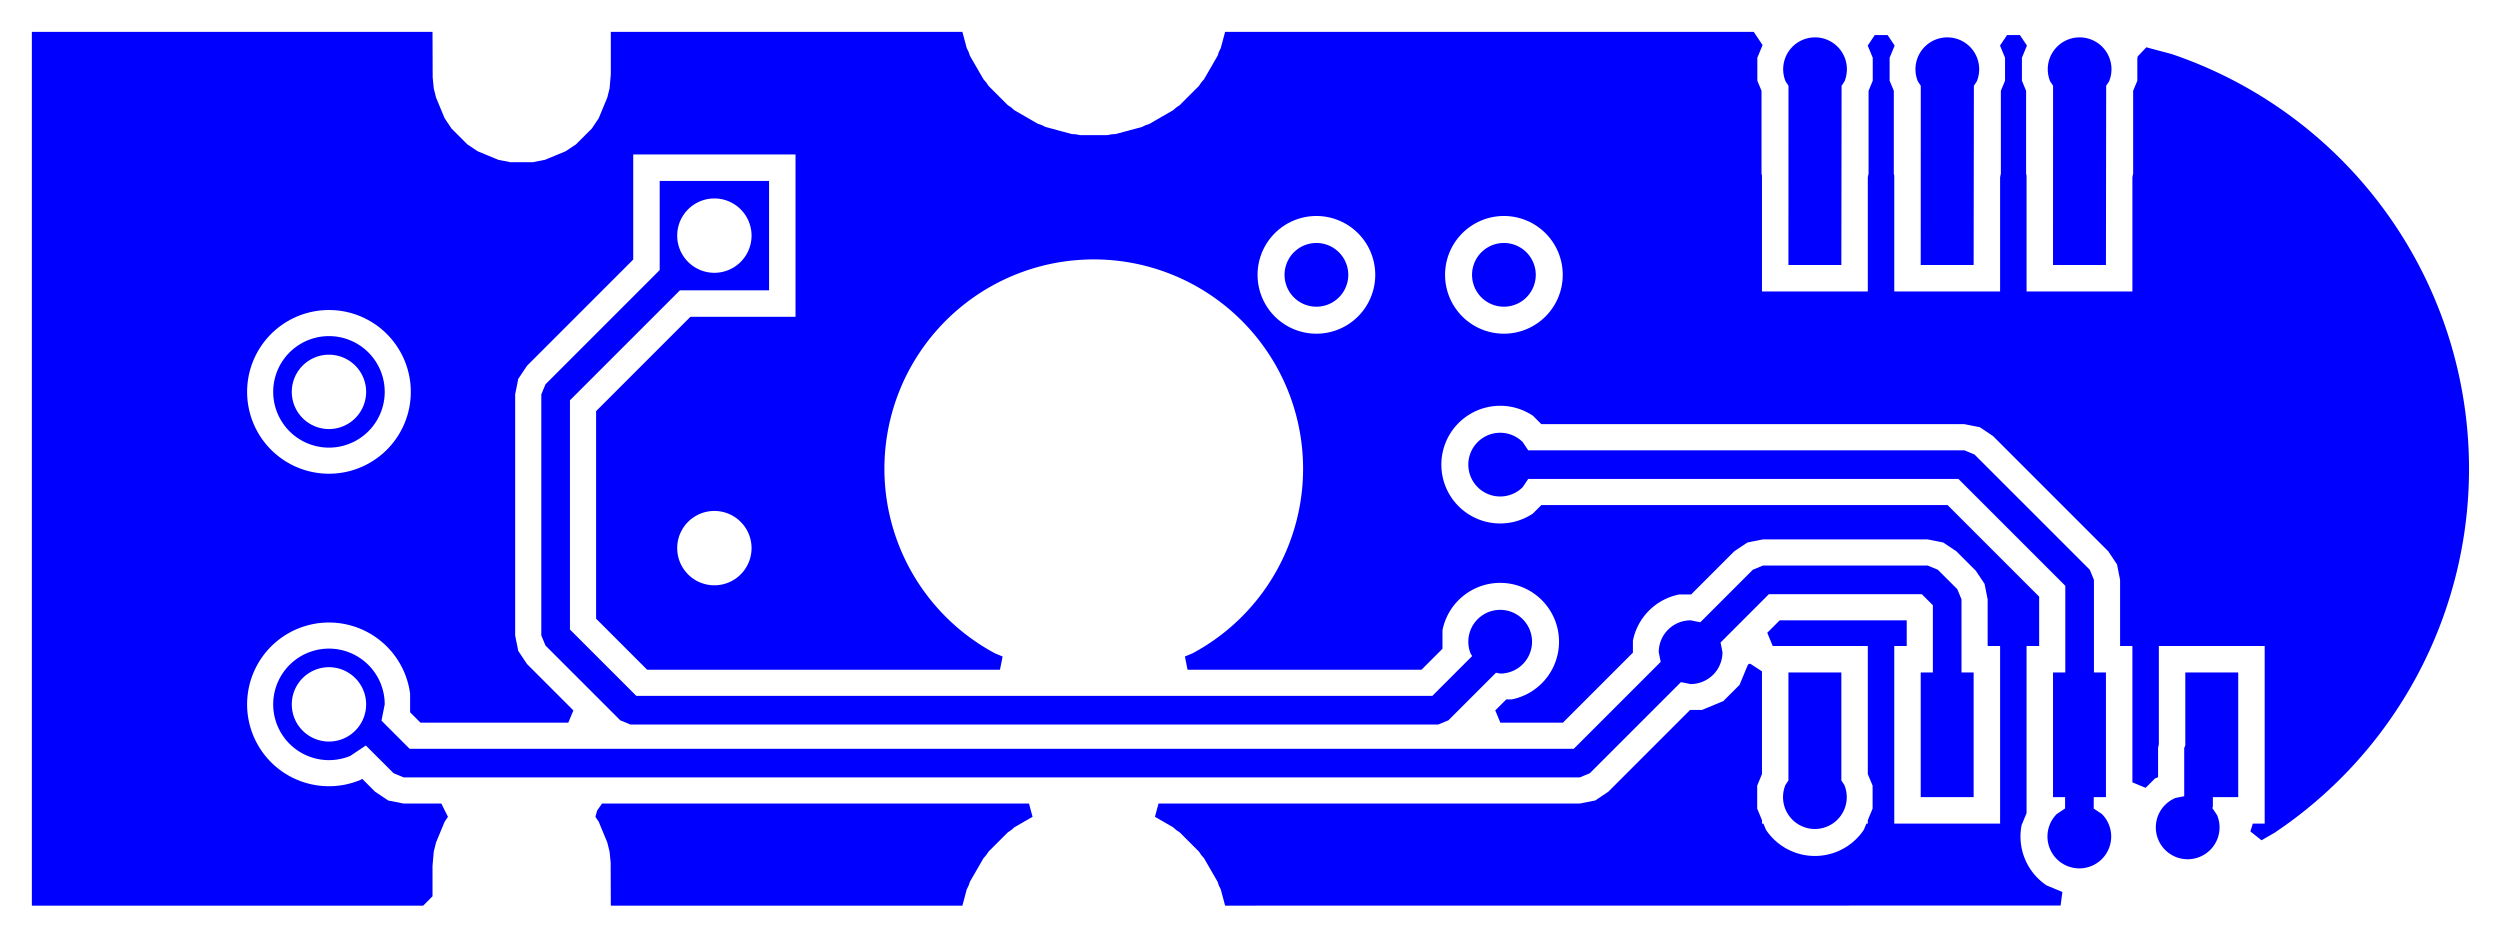 <svg width="24mm" height="9mm" viewBox="0 0 9448819 3543313"  version="1.1" xmlns="http://www.w3.org/2000/svg" xmlns:xlink="http://www.w3.org/1999/xlink">
<desc>
Origin 9055113 35433070 Bound 9055108 33661411 9448819 3543313
</desc>
<g fill-rule="evenodd" fill="rgb(0, 0, 255)" stroke="black" stroke-width="1" transform="translate(0, 3543313) scale(1, -1) translate(-9055108, -33661411)">
<path id="N" d="M 17026370.00 36896986.00 L 17015466.00 36880666.34 L 17014555.00 36203069.00 L 16814555.00 36203069.00 L 16814760.00 36880666.34 L 16803856.00 36896986.00 A 120419.38 120419.38 0 1 0 17026370.00 36896986.00  z"/>
<path id="N" d="M 16014555.00 34254898.98 L 16025812.00 34238051.00 A 120419.38 120419.38 0 1 0 15803298.00 34238051.00 L 15814555.00 34254898.98 L 15814555.00 34663069.00 L 16014555.00 34663069.00 L 16014555.00 34254898.98  z"/>
<path id="N" d="M 16379295.00 35051339.00 L 16452824.00 34977810.00 L 16468675.00 34939538.59 L 16468675.00 34663069.00 L 16514555.00 34663069.00 L 16514555.00 34191967.00 L 16314555.00 34191967.00 L 16314555.00 34663069.00 L 16360435.00 34663069.00 L 16360435.00 34917123.78 L 16318608.22 34958950.00 L 15740607.06 34958950.00 L 15557976.58 34776318.86 L 15565258.00 34739714.00 A 120431.73 120431.73 0 0 0 15444834.00 34619290.00 L 15408228.68 34626571.51 L 15063941.00 34282283.00 L 15025669.59 34266432.00 L 10580893.00 34266432.00 L 10542623.29 34282284.71 L 10437827.40 34387080.12 L 10379067.00 34347818.00 A 210736.95 210736.95 0 1 0 10509162.00 34542518.00 L 10496934.61 34481047.94 L 10603310.07 34374672.00 L 15003254.04 34374672.00 L 15331691.51 34703108.68 L 15324410.00 34739714.00 A 120431.73 120431.73 0 0 0 15444834.00 34860138.00 L 15481438.86 34852856.58 L 15679921.00 35051339.00 L 15718192.41 35067190.00 L 16341026.00 35067191.00 L 16379295.00 35051339.00  zM 10298422.38 34542512.09 m -140500.91 0 a 140500.91 140500.91 0 1 1 281001.82 0a 140500.91 140500.91 0 1 1 -281001.82 0"/>
<path id="N" d="M 16526370.00 36896986.00 L 16515466.00 36880666.34 L 16514555.00 36203069.00 L 16314555.00 36203069.00 L 16314760.00 36880666.34 L 16303856.00 36896986.00 A 120419.38 120419.38 0 1 0 16526370.00 36896986.00  z"/>
<path id="N" d="M 10298422.29 35723623.29 m -210738.62 0 a 210738.62 210738.62 0 1 1 421477.24 0a 210738.62 210738.62 0 1 1 -421477.24 0M 10298422.38 35723615.09 m -140500.91 0 a 140500.91 140500.91 0 1 1 281001.82 0a 140500.91 140500.91 0 1 1 -281001.82 0"/>
<path id="N" d="M 14739174.16 36165948.16 m -120412.98 0 a 120412.98 120412.98 0 1 1 240825.96 0a 120412.98 120412.98 0 1 1 -240825.96 0"/>
<path id="N" d="M 14030512.16 36165948.16 m -120412.98 0 a 120412.98 120412.98 0 1 1 240825.96 0a 120412.98 120412.98 0 1 1 -240825.96 0"/>
<path id="N" d="M 16026370.00 36896986.00 L 16015466.00 36880666.34 L 16014555.00 36203069.00 L 15814555.00 36203069.00 L 15814760.00 36880666.34 L 15803856.00 36896986.00 A 120419.38 120419.38 0 1 0 16026370.00 36896986.00  z"/>
<path id="N" d="M 11961806.00 36107479.00 L 11624958.00 36107479.00 L 11209233.00 35691754.00 L 11209233.00 34825487.94 L 11460048.06 34574672.00 L 14468704.07 34574672.00 L 14619245.87 34725213.16 L 14613856.00 34733280.00 A 120419.38 120419.38 0 1 0 14725113.00 34658940.00 L 14709210.54 34662103.31 L 14529391.00 34482283.00 L 14491119.59 34466432.00 L 11437631.00 34466431.00 L 11399361.29 34482284.71 L 11116844.00 34764801.00 L 11100993.00 34803072.41 L 11100992.00 35714172.00 L 11116844.00 35752441.00 L 11548420.00 36184017.00 L 11548420.00 36520865.00 L 11961806.00 36520865.00 L 11961806.00 36107479.00  zM 11755115.38 36314166.09 m -140500.91 0 a 140500.91 140500.91 0 1 1 281001.82 0a 140500.91 140500.91 0 1 1 -281001.82 0"/>
<path id="N" d="M 14810266.00 35533809.00 L 14831000.74 35502776.00 L 16479527.00 35502777.00 L 16517796.00 35486925.00 L 16953382.00 35051339.00 L 16969233.00 35013067.59 L 16969233.00 34663069.00 L 17014555.00 34663069.00 L 17014555.00 34191967.00 L 16968396.00 34191967.00 L 16968396.00 34148769.32 L 16999150.00 34128221.00 A 120431.73 120431.73 0 1 0 16828844.00 34128221.00 L 16860156.00 34149142.15 L 16860156.00 34191967.00 L 16814555.00 34191967.00 L 16814555.00 34663069.00 L 16860993.00 34663069.00 L 16860993.00 34990652.96 L 16457109.04 35394536.00 L 14831000.74 35394536.00 L 14810266.00 35363503.00 A 120431.73 120431.73 0 1 0 14810266.00 35533809.00  z"/>
<path id="N" d="M 17514555.00 34191967.00 L 17418675.00 34191967.00 L 17418676.00 34155477.00 L 17416706.00 34150721.26 L 17434781.00 34123669.00 A 120419.38 120419.38 0 1 0 17277440.00 34188842.00 L 17310435.00 34195405.34 L 17310434.00 34377518.00 L 17314555.00 34387466.68 L 17314555.00 34663069.00 L 17514555.00 34663069.00 L 17514555.00 34191967.00  z"/>
<path id="N" d="M 15716822.89 37034304.48 L 15697003.00 36986455.00 L 15697003.00 36899685.00 L 15712801.00 36861545.24 L 15712801.00 36549178.00 L 15714555.00 36540360.05 L 15714555.00 36103069.00 L 16114555.00 36103069.00 L 16114555.00 36534749.54 L 16117425.00 36549178.00 L 16117425.00 36861545.24 L 16133223.00 36899685.00 L 16133223.00 36986455.00 L 16114212.91 37032349.44 L 16140838.64 37072197.66 L 16189387.36 37072197.66 L 16216013.09 37032349.44 L 16197003.00 36986455.00 L 16197003.00 36899685.00 L 16212801.00 36861545.24 L 16212801.00 36549178.00 L 16214555.00 36540360.05 L 16214555.00 36103069.00 L 16614555.00 36103069.00 L 16614555.00 36534749.54 L 16617425.00 36549178.00 L 16617425.00 36861545.24 L 16633223.00 36899685.00 L 16633223.00 36986455.00 L 16614212.91 37032349.44 L 16640838.64 37072197.66 L 16689387.36 37072197.66 L 16716013.09 37032349.44 L 16697003.00 36986455.00 L 16697003.00 36899685.00 L 16712801.00 36861545.24 L 16712801.00 36549178.00 L 16714555.00 36540360.05 L 16714555.00 36103069.00 L 17114555.00 36103069.00 L 17114555.00 36534749.54 L 17117425.00 36549178.00 L 17117425.00 36861545.24 L 17133223.00 36899685.00 L 17133223.00 36983355.29 L 17134759.80 36991656.01 L 17167260.91 37025999.20 L 17264185.73 37000028.37 A 1654927.79 1654927.79 0 0 0 17651620.50 34057173.14 L 17602584.31 34028862.40 L 17560561.54 34062336.16 L 17569665.15 34091967.00 L 17614555.00 34091967.00 L 17614555.00 34763069.00 L 17214555.00 34763069.00 L 17214555.00 34392293.03 L 17211616.00 34377518.00 L 17211616.00 34267311.86 L 17199975.00 34262490.00 L 17164555.43 34227070.43 L 17114555.00 34247781.28 L 17114555.00 34763069.00 L 17068052.00 34763069.00 L 17068052.00 35013070.00 L 17056410.00 35071597.00 L 17023257.00 35121214.00 L 16587671.00 35556800.00 L 16538054.00 35589953.00 L 16479527.00 35601595.00 L 14880628.00 35601595.00 L 14848662.00 35633561.00 A 222382.84 222382.84 0 1 1 14848662.00 35263751.00 L 14880628.00 35295717.00 L 16416178.00 35295717.00 L 16762174.00 34949721.00 L 16762174.00 34763069.00 L 16714555.00 34763069.00 L 16714555.00 34131521.56 L 16695887.00 34086453.00 A 222382.84 222382.84 0 0 1 16790448.00 33858163.00 L 16849960.04 33833512.32 L 16843203.40 33782191.06 L 13685466.04 33781835.00 L 13669011.00 33843244.00 L 13662044.12 33857371.18 L 13656981.00 33872287.00 L 13605594.00 33961292.00 L 13595209.57 33973132.81 L 13586456.00 33986234.00 L 13513783.00 34058905.00 L 13500683.75 34067657.50 L 13488841.00 34078043.00 L 13420302.88 34117612.68 L 13433700.19 34167613.00 L 15025672.00 34167613.00 L 15084199.00 34179255.00 L 15133816.00 34212408.00 L 15443012.00 34521604.00 L 15488219.00 34521604.00 L 15568383.00 34554809.00 L 15629739.00 34616165.00 L 15660598.01 34690665.28 L 15664554.65 34695553.42 L 15671078.99 34695703.84 L 15714555.00 34667247.32 L 15714555.00 34279073.43 L 15696445.00 34235352.00 L 15696445.00 34148582.00 L 15714555.00 34104860.57 L 15714555.00 34091967.00 L 15719895.69 34091967.00 L 15729650.00 34068418.00 A 222383.27 222383.27 0 0 1 16099460.00 34068418.00 L 16109214.31 34091967.00 L 16114555.00 34091967.00 L 16114555.00 34104860.57 L 16132665.00 34148582.00 L 16132665.00 34235352.00 L 16114555.00 34279073.43 L 16114555.00 34763069.00 L 15755188.28 34763069.00 L 15734477.43 34813069.43 L 15781539.00 34860131.00 L 16261616.00 34860131.00 L 16261616.00 34763069.00 L 16214555.00 34763069.00 L 16214555.00 34091967.00 L 16614555.00 34091967.00 L 16614555.00 34763069.00 L 16567494.00 34763069.00 L 16567494.00 34939541.00 L 16555852.00 34998068.00 L 16522699.00 35047685.00 L 16449170.00 35121214.00 L 16399553.00 35154367.00 L 16341026.00 35166009.00 L 15718190.00 35166009.00 L 15659663.00 35154367.00 L 15610046.00 35121214.00 L 15446656.00 34957824.00 L 15401449.00 34957824.00 A 222383.27 222383.27 0 0 1 15226724.00 34783099.00 L 15226724.00 34737892.00 L 14962323.00 34473491.00 L 14725677.75 34473491.00 L 14706543.40 34519685.40 L 14748112.00 34561254.00 L 14768498.00 34561254.00 A 222383.27 222383.27 0 1 1 14507003.00 34822749.00 L 14507003.00 34752721.00 L 14427773.00 34673491.00 L 13543417.87 34673491.00 L 13533472.20 34723491.25 L 13561940.00 34735283.00 A 791199.00 791199.00 0 1 1 12815991.00 34735283.00 L 12844458.80 34723491.25 L 12834513.13 34673491.00 L 11500980.00 34673491.00 L 11308052.00 34866419.00 L 11308052.00 35650823.00 L 11664708.00 36007479.00 L 12061806.00 36007479.00 L 12061806.00 36620865.00 L 11448420.00 36620865.00 L 11448420.00 36223767.00 L 11046969.00 35822316.00 L 11013816.00 35772699.00 L 11002174.00 35714172.00 L 11002174.00 34803070.00 L 11013816.00 34744543.00 L 11046969.00 34694926.00 L 11222209.60 34519685.40 L 11203075.25 34473491.00 L 10644242.00 34473491.00 L 10605113.00 34512620.00 L 10605113.00 34582895.00 A 309345.55 309345.55 0 1 1 10416799.00 34256726.00 L 10424173.39 34260983.61 L 10472749.00 34212408.00 L 10522366.00 34179255.00 L 10580893.00 34167613.00 L 10723137.07 34167613.00 L 10748126.14 34117612.52 L 10735469.00 34098669.00 L 10703138.00 34020614.00 L 10694551.00 33986331.00 L 10689811.00 33932285.00 L 10689811.85 33817186.40 L 10654456.05 33781830.44 L 9175527.00 33781834.66 L 9175527.00 37084305.00 L 10689812.57 37084305.00 L 10690392.00 36912606.00 L 10694552.00 36870362.00 L 10703138.00 36836080.00 L 10735470.00 36758025.00 L 10761574.00 36718957.00 L 10821315.00 36659215.00 L 10860383.00 36633111.00 L 10938438.00 36600779.00 L 10984522.00 36591612.00 L 11069010.50 36591612.10 L 11115095.00 36600779.00 L 11193150.00 36633111.00 L 11232217.00 36659215.00 L 11291959.00 36718956.00 L 11318063.00 36758025.00 L 11350394.00 36836080.00 L 11358981.00 36870362.00 L 11363721.00 36924406.00 L 11363722.14 37084305.00 L 12692462.31 37084305.00 L 12708917.00 37022895.00 L 12715884.95 37008765.64 L 12720947.00 36993852.00 L 12772334.00 36904846.00 L 12782721.23 36893001.65 L 12791472.00 36879905.00 L 12864146.00 36807230.00 L 12877245.78 36798477.37 L 12889088.00 36788092.00 L 12978094.00 36736705.00 L 12993007.64 36731642.95 L 13007137.00 36724675.00 L 13106410.00 36698075.00 L 13122129.18 36697045.07 L 13137578.00 36693972.00 L 13240353.00 36693972.00 L 13255801.82 36697045.07 L 13271521.00 36698075.00 L 13370794.00 36724675.00 L 13384923.36 36731642.95 L 13399837.00 36736705.00 L 13488843.00 36788092.00 L 13500687.35 36798479.23 L 13513784.00 36807230.00 L 13586459.00 36879904.00 L 13595211.63 36893003.78 L 13605597.00 36904846.00 L 13656984.00 36993852.00 L 13662046.05 37008765.64 L 13669014.00 37022895.00 L 13685468.69 37084305.00 L 15683413.60 37084305.00 L 15716822.89 37034304.48  zM 10298420.00 35723626.82 m -309333.68 0 a 309333.68 309333.68 0 1 1 618667.36 0a 309333.68 309333.68 0 1 1 -618667.36 0M 11755115.38 35133064.09 m -140500.91 0 a 140500.91 140500.91 0 1 1 281001.82 0a 140500.91 140500.91 0 1 1 -281001.82 0M 14030504.00 36165940.24 m -222382.84 0 a 222382.84 222382.84 0 1 1 444765.67 0a 222382.84 222382.84 0 1 1 -444765.67 0M 14739166.00 36165940.24 m -222382.84 0 a 222382.84 222382.84 0 1 1 444765.67 0a 222382.84 222382.84 0 1 1 -444765.67 0"/>
<path id="N" d="M 12957631.71 34117612.68 L 12889088.00 34078039.00 L 12877247.19 34067654.57 L 12864146.00 34058901.00 L 12791475.00 33986228.00 L 12782722.50 33973128.75 L 12772337.00 33961286.00 L 12720951.00 33872281.00 L 12715888.24 33857365.92 L 12708921.00 33843238.00 L 12692466.60 33781829.07 L 11363721.44 33781829.92 L 11363142.00 33944095.00 L 11358980.00 33986339.00 L 11350393.00 34020616.00 L 11318061.00 34098671.00 L 11305404.38 34117612.54 L 11312190.33 34141423.24 L 11330393.23 34167613.00 L 12944234.18 34167613.00 L 12957631.71 34117612.68  z"/>
</g>
</svg>

